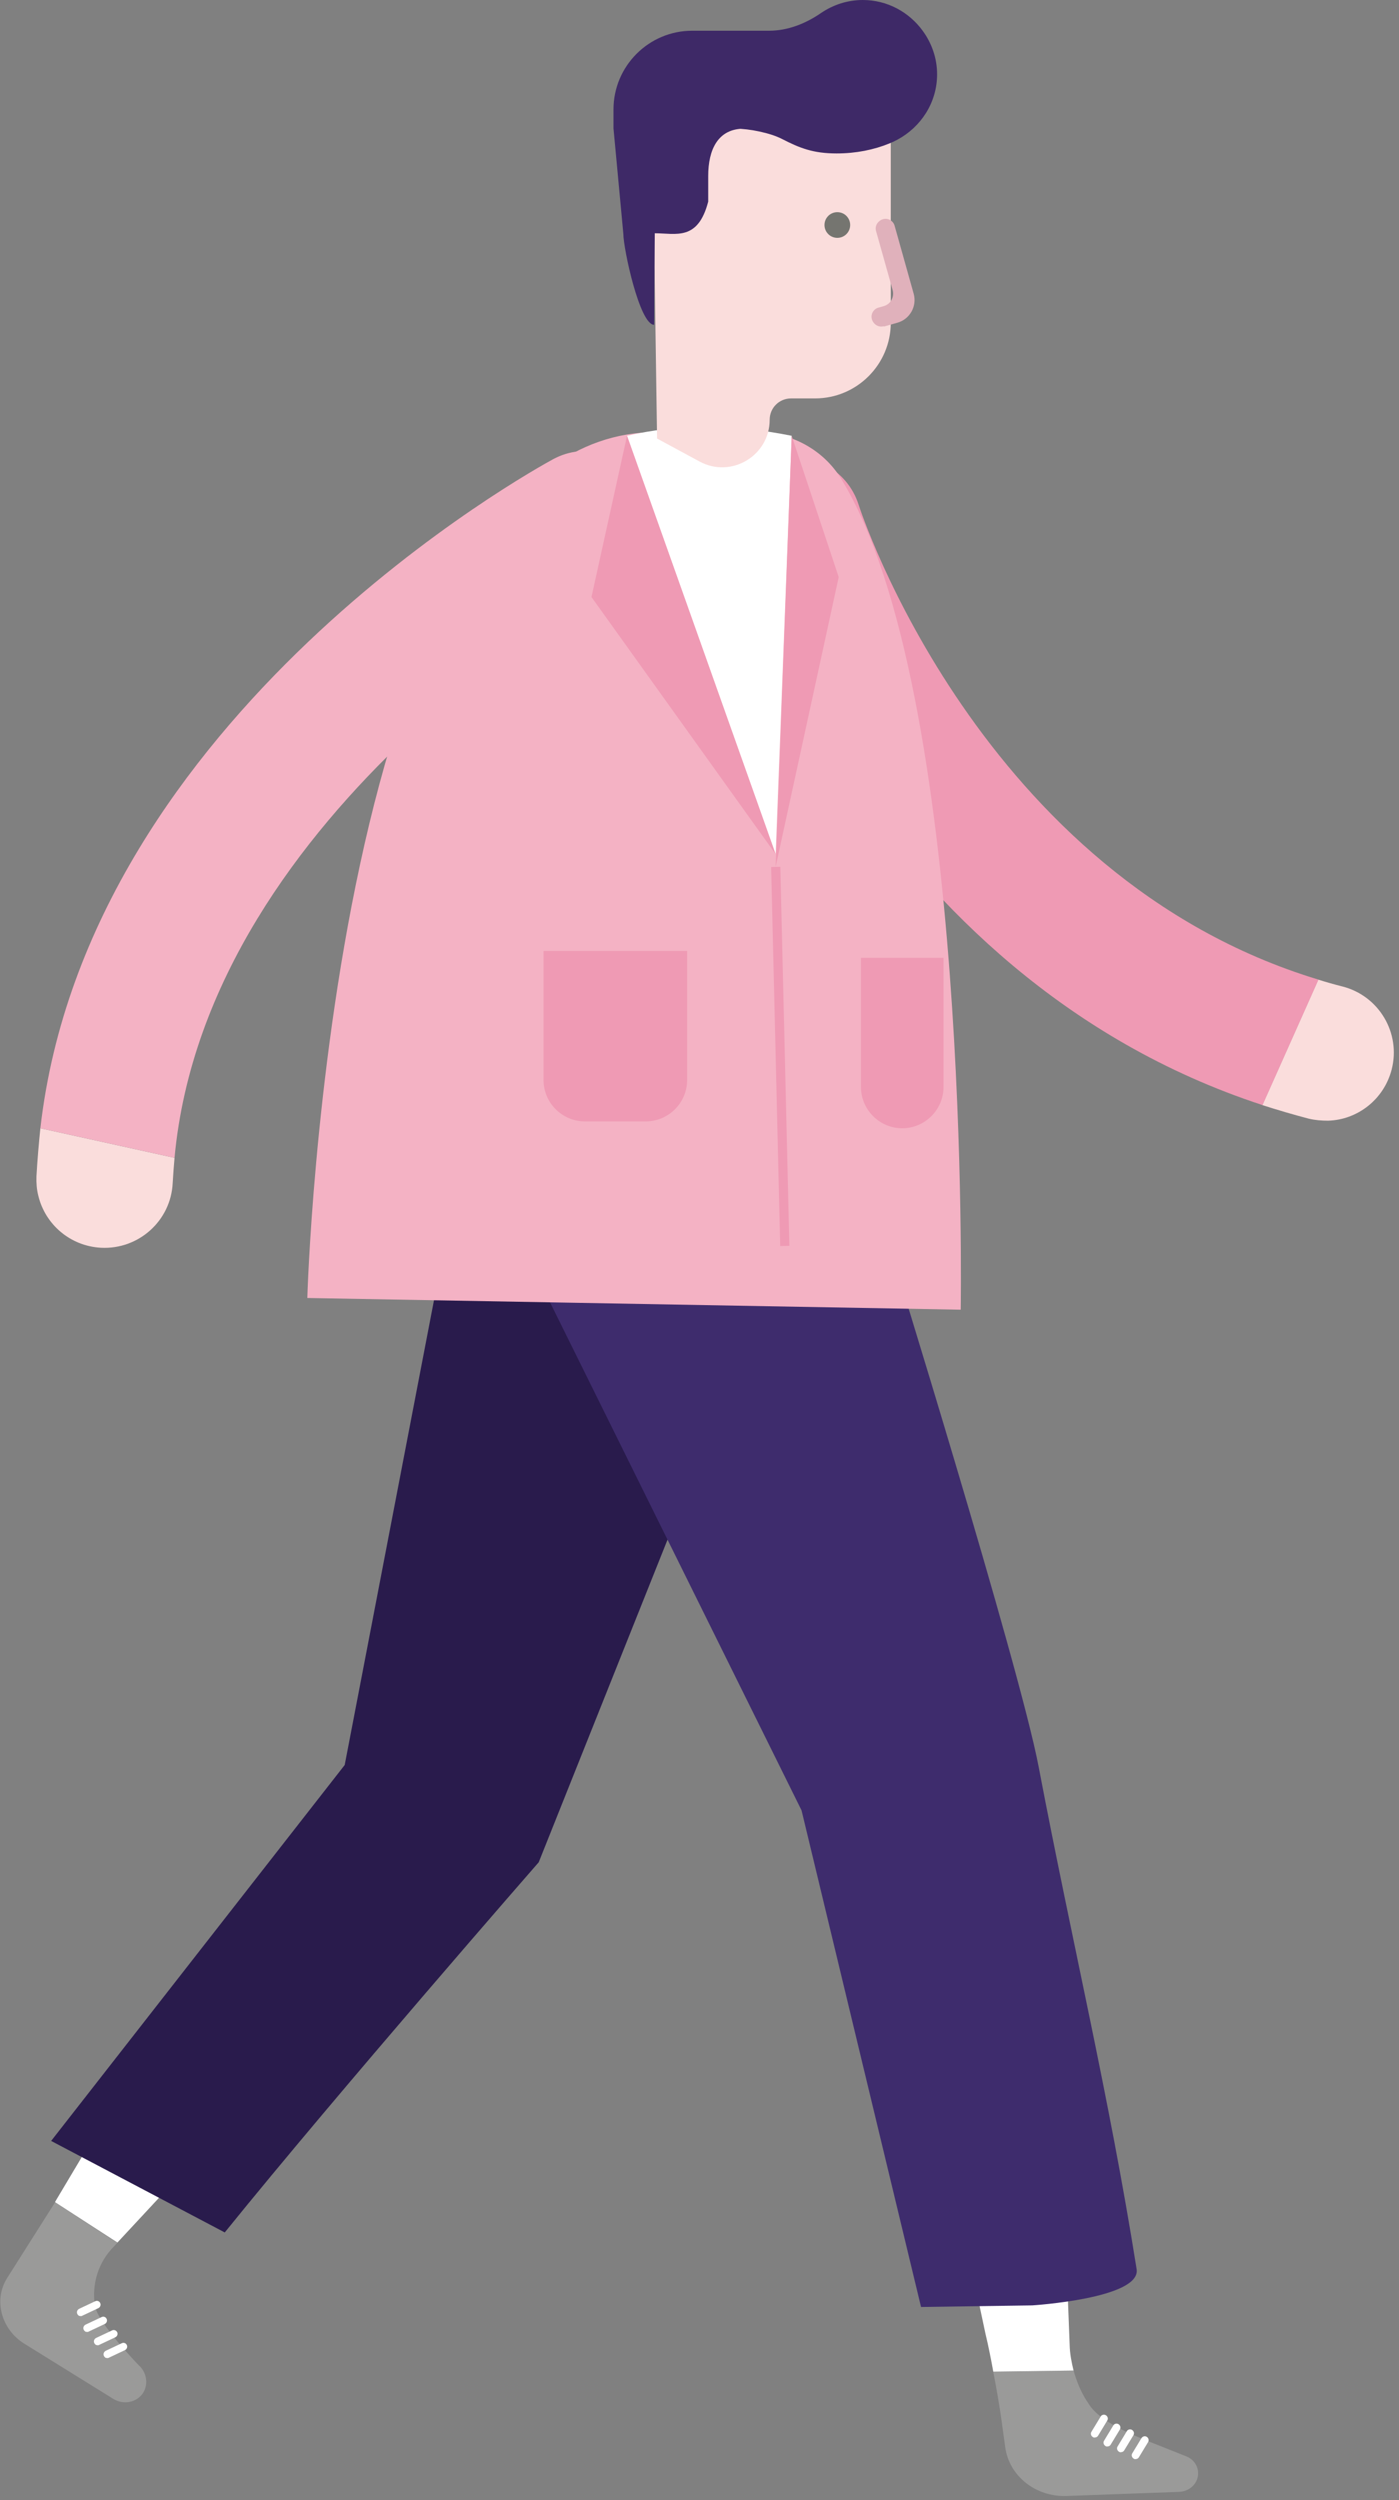 
    <svg
        width="61"
        height="109"
        viewBox="0 0 61 109"
        fill="none"
        xmlns="http://www.w3.org/2000/svg"
    >
        <rect x="0" y="0" width="61" height="109" fill="#808080" stroke="none"/>
        <g clip-path="url(#clip0_9_239)">
            <path
                d="M47.39 104.68L47.48 104.82C47.94 105.55 49.23 106.1 50.06 106.43L51.72 107.09C52.03 107.21 52.23 107.49 52.24 107.8C52.26 108.25 51.89 108.62 51.41 108.64L46.51 108.82C45.16 108.87 44 107.95 43.83 106.69L43.68 105.6C43.58 104.87 43.45 104.14 43.31 103.41L46.81 103.35C46.94 103.81 47.12 104.26 47.38 104.67L47.39 104.68Z"
                fill="#9A9A99"
            />
            <path
                d="M46.64 102.24C46.65 102.62 46.72 102.99 46.81 103.35L43.31 103.4C43.21 102.85 43.1 102.29 42.97 101.75L42.61 100.06L46.55 99.91L46.64 102.23V102.24Z"
                fill="white"
            />
            <path
                d="M49.52 107.21C49.58 107.21 49.63 107.18 49.66 107.13L50.06 106.47C50.11 106.39 50.08 106.29 50 106.24C49.92 106.19 49.82 106.22 49.77 106.3L49.37 106.96C49.32 107.04 49.35 107.14 49.43 107.19C49.46 107.21 49.49 107.22 49.52 107.21Z"
                fill="white"
            />
            <path
                d="M48.88 106.91C48.94 106.91 48.99 106.88 49.02 106.83L49.42 106.17C49.47 106.09 49.44 105.99 49.36 105.94C49.28 105.89 49.17 105.92 49.13 106L48.73 106.66C48.68 106.74 48.71 106.84 48.79 106.89C48.82 106.91 48.85 106.92 48.88 106.91Z"
                fill="white"
            />
            <path
                d="M48.29 106.66C48.35 106.66 48.4 106.63 48.43 106.58L48.83 105.92C48.88 105.84 48.85 105.74 48.77 105.69C48.69 105.64 48.58 105.67 48.54 105.75L48.14 106.41C48.09 106.49 48.12 106.59 48.2 106.64C48.23 106.66 48.26 106.67 48.29 106.66Z"
                fill="white"
            />
            <path
                d="M47.74 106.27C47.8 106.27 47.85 106.24 47.88 106.19L48.28 105.53C48.33 105.45 48.3 105.35 48.22 105.3C48.14 105.25 48.03 105.28 47.99 105.36L47.59 106.02C47.54 106.1 47.57 106.2 47.65 106.25C47.68 106.27 47.71 106.28 47.74 106.27Z"
                fill="white"
            />
            <path
                d="M5.11 97.79L4.95 97.96C4.29 98.63 3.99 99.58 4.14 100.53C4.26 101.27 6.03 103.1 6.03 103.1C6.39 103.41 6.48 103.92 6.25 104.31C5.98 104.74 5.39 104.87 4.93 104.58L1.06 102.18C0.05 101.55 -0.29 100.27 0.31 99.32L2.4 96.02L5.12 97.79H5.11Z"
                fill="#9A9A99"
            />
            <path
                d="M4.59 102.79C4.59 102.79 4.7 102.83 4.75 102.79L5.45 102.46C5.53 102.42 5.57 102.32 5.53 102.24C5.49 102.15 5.39 102.12 5.31 102.16L4.61 102.49C4.53 102.53 4.49 102.63 4.53 102.71C4.54 102.74 4.57 102.77 4.59 102.78V102.79Z"
                fill="white"
            />
            <path
                d="M4.17 102.23C4.17 102.23 4.28 102.27 4.33 102.23L5.03 101.9C5.11 101.86 5.15 101.76 5.11 101.68C5.07 101.6 4.97 101.56 4.89 101.6L4.19 101.93C4.11 101.97 4.07 102.07 4.11 102.15C4.12 102.18 4.15 102.21 4.17 102.22V102.23Z"
                fill="white"
            />
            <path
                d="M3.71 101.65C3.71 101.65 3.82 101.69 3.87 101.65L4.57 101.32C4.65 101.28 4.69 101.18 4.65 101.1C4.61 101.01 4.51 100.98 4.43 101.02L3.73 101.35C3.65 101.39 3.61 101.49 3.65 101.57C3.66 101.6 3.69 101.63 3.71 101.64V101.65Z"
                fill="white"
            />
            <path
                d="M3.43 100.96C3.43 100.96 3.54 101 3.59 100.96L4.29 100.63C4.37 100.59 4.41 100.49 4.37 100.41C4.33 100.32 4.23 100.29 4.15 100.33L3.45 100.66C3.37 100.7 3.33 100.8 3.37 100.88C3.38 100.91 3.41 100.94 3.43 100.95V100.96Z"
                fill="white"
            />
            <path
                d="M4.08 93.18L7.36 95.36L5.12 97.77L2.4 96.01L2.43 95.95L4.08 93.18Z"
                fill="white"
            />
            <path
                d="M58.54 43.01C60.13 43.42 61.09 45.04 60.68 46.63C60.34 47.94 59.19 48.82 57.91 48.86C57.63 48.86 57.35 48.84 57.06 48.77C56.37 48.59 55.7 48.39 55.04 48.18L57.48 42.71C57.83 42.82 58.18 42.92 58.54 43.01Z"
                fill="#FADDDC"
            />
            <path
                d="M33.71 20.06C35.28 19.57 36.94 20.44 37.44 22.01C37.49 22.18 42.72 38.24 57.49 42.71L55.05 48.18C37.78 42.53 32.01 24.57 31.77 23.78C31.28 22.21 32.16 20.55 33.72 20.06H33.71Z"
                fill="#EF9AB4"
            />
            <path
                d="M34.22 54.31H19.38L15.03 76.95L2.23 93.34L9.8 97.33C14.76 91.19 23.49 81.19 23.49 81.19L34.22 54.32V54.31Z"
                fill="#291B4C"
            />
            <path
                d="M38.73 54.17L22.76 54.31L34.95 78.93L40.16 100.58L45.01 100.51C45.01 100.51 49.76 100.21 49.56 98.93C48.34 91.27 46.77 84.81 45.29 77.04C44.45 72.6 38.73 54.16 38.73 54.16V54.17Z"
                fill="#3E2C6D"
            />
            <path
                d="M41.89 57.1L13.4 56.59C13.4 56.59 14.45 18.79 28.63 18.84H32.98C34.48 18.84 35.9 19.6 36.68 20.88C42.35 30.14 41.89 57.1 41.89 57.1Z"
                fill="#F4B2C4"
            />
            <path
                d="M7.53 51.58C7.45 53.22 6.05 54.48 4.41 54.4C3.06 54.33 1.97 53.38 1.67 52.13C1.6 51.86 1.58 51.57 1.59 51.28C1.63 50.57 1.69 49.87 1.76 49.19L7.61 50.48C7.58 50.84 7.55 51.21 7.53 51.58Z"
                fill="#FADDDC"
            />
            <path
                d="M28.13 21.2C28.93 22.64 28.4 24.44 26.97 25.24C26.82 25.32 9.03 35.12 7.61 50.48L1.76 49.19C3.82 31.14 23.37 20.43 24.1 20.03C25.54 19.24 27.34 19.76 28.13 21.2Z"
                fill="#F4B2C4"
            />
            <path
                d="M27.34 19C29.47 18.5 31.84 18.46 34.52 19L33.82 37.24L27.34 19Z"
                fill="white"
            />
            <path
                d="M28.45 4.77H38.84V8.26V14.07C38.84 15.89 37.36 17.37 35.54 17.37H34.49C33.98 17.37 33.56 17.78 33.56 18.3C33.56 19.87 31.88 20.87 30.5 20.12L28.65 19.12L28.44 4.78L28.45 4.77Z"
                fill="#FADDDC"
            />
            <path
                d="M38.53 14.24L39.13 14.07C39.67 13.92 39.99 13.35 39.84 12.81L39.01 9.85C38.95 9.62 38.71 9.49 38.49 9.56C38.27 9.63 38.13 9.86 38.2 10.08L38.92 12.64C39.01 12.95 38.83 13.27 38.52 13.35L38.31 13.41C38.08 13.47 37.95 13.71 38.02 13.93C38.09 14.15 38.32 14.29 38.54 14.22L38.53 14.24Z"
                fill="#E0B1BB"
            />
            <path
                d="M37.07 9.81C37.07 10.12 36.82 10.37 36.51 10.37C36.2 10.37 35.95 10.12 35.95 9.81C35.95 9.5 36.2 9.25 36.51 9.25C36.82 9.25 37.07 9.5 37.07 9.81Z"
                fill="#757570"
            />
            <path d="M27.34 19L33.82 37.24L25.79 26.03L27.34 19Z" fill="#EF9AB4" />
            <path d="M34.52 19L33.82 37.79L36.57 25.16L34.52 19Z" fill="#EF9AB4" />
            <path
                d="M34.024 37.791L33.624 37.8L34.019 54.326L34.419 54.316L34.024 37.791Z"
                fill="#EF9AB4"
            />
            <path
                d="M28.15 48.89H25.5C24.51 48.89 23.7 48.08 23.7 47.09V41.46H29.96V47.09C29.96 48.08 29.15 48.89 28.16 48.89H28.15Z"
                fill="#EF9AB4"
            />
            <path
                d="M39.34 49.19C38.35 49.19 37.54 48.38 37.54 47.39V41.76H41.14V47.39C41.14 48.38 40.33 49.19 39.34 49.19Z"
                fill="#EF9AB4"
            />
            <path
                d="M30.46 9.59C30.46 9.06 30.03 8.63 29.5 8.63C28.97 8.63 28.54 9.06 28.54 9.59V11.68C28.54 12.21 28.97 12.64 29.5 12.64C30.03 12.64 30.46 12.21 30.46 11.68V9.59Z"
                fill="#FADDDC"
            />
            <path
                d="M33.53 1.34C34.35 1.34 35.13 1.03 35.81 0.56C36.33 0.21 36.95 0 37.62 0C38.69 0 39.64 0.53 40.23 1.34C40.62 1.87 40.86 2.53 40.86 3.24C40.86 4.48 40.15 5.54 39.13 6.09C39.02 6.15 38.91 6.2 38.79 6.25C38.11 6.53 37.32 6.69 36.48 6.69C35.45 6.69 34.86 6.45 34.1 6.06C33.58 5.79 32.66 5.61 32.08 5.61H32.44C31.3 5.61 30.88 6.53 30.88 7.67V8.79C30.43 10.52 29.47 10.17 28.55 10.17L28.52 14.16C27.89 14.16 27.18 10.84 27.18 10.2L26.75 5.6V4.77C26.75 2.88 28.29 1.34 30.18 1.34H33.53Z"
                fill="#3E2967"
            />
        </g>
        <defs>
            <clipPath id="clip0_9_239">
                <rect width="60.77" height="108.81" fill="white" />
            </clipPath>
        </defs>
    </svg>
